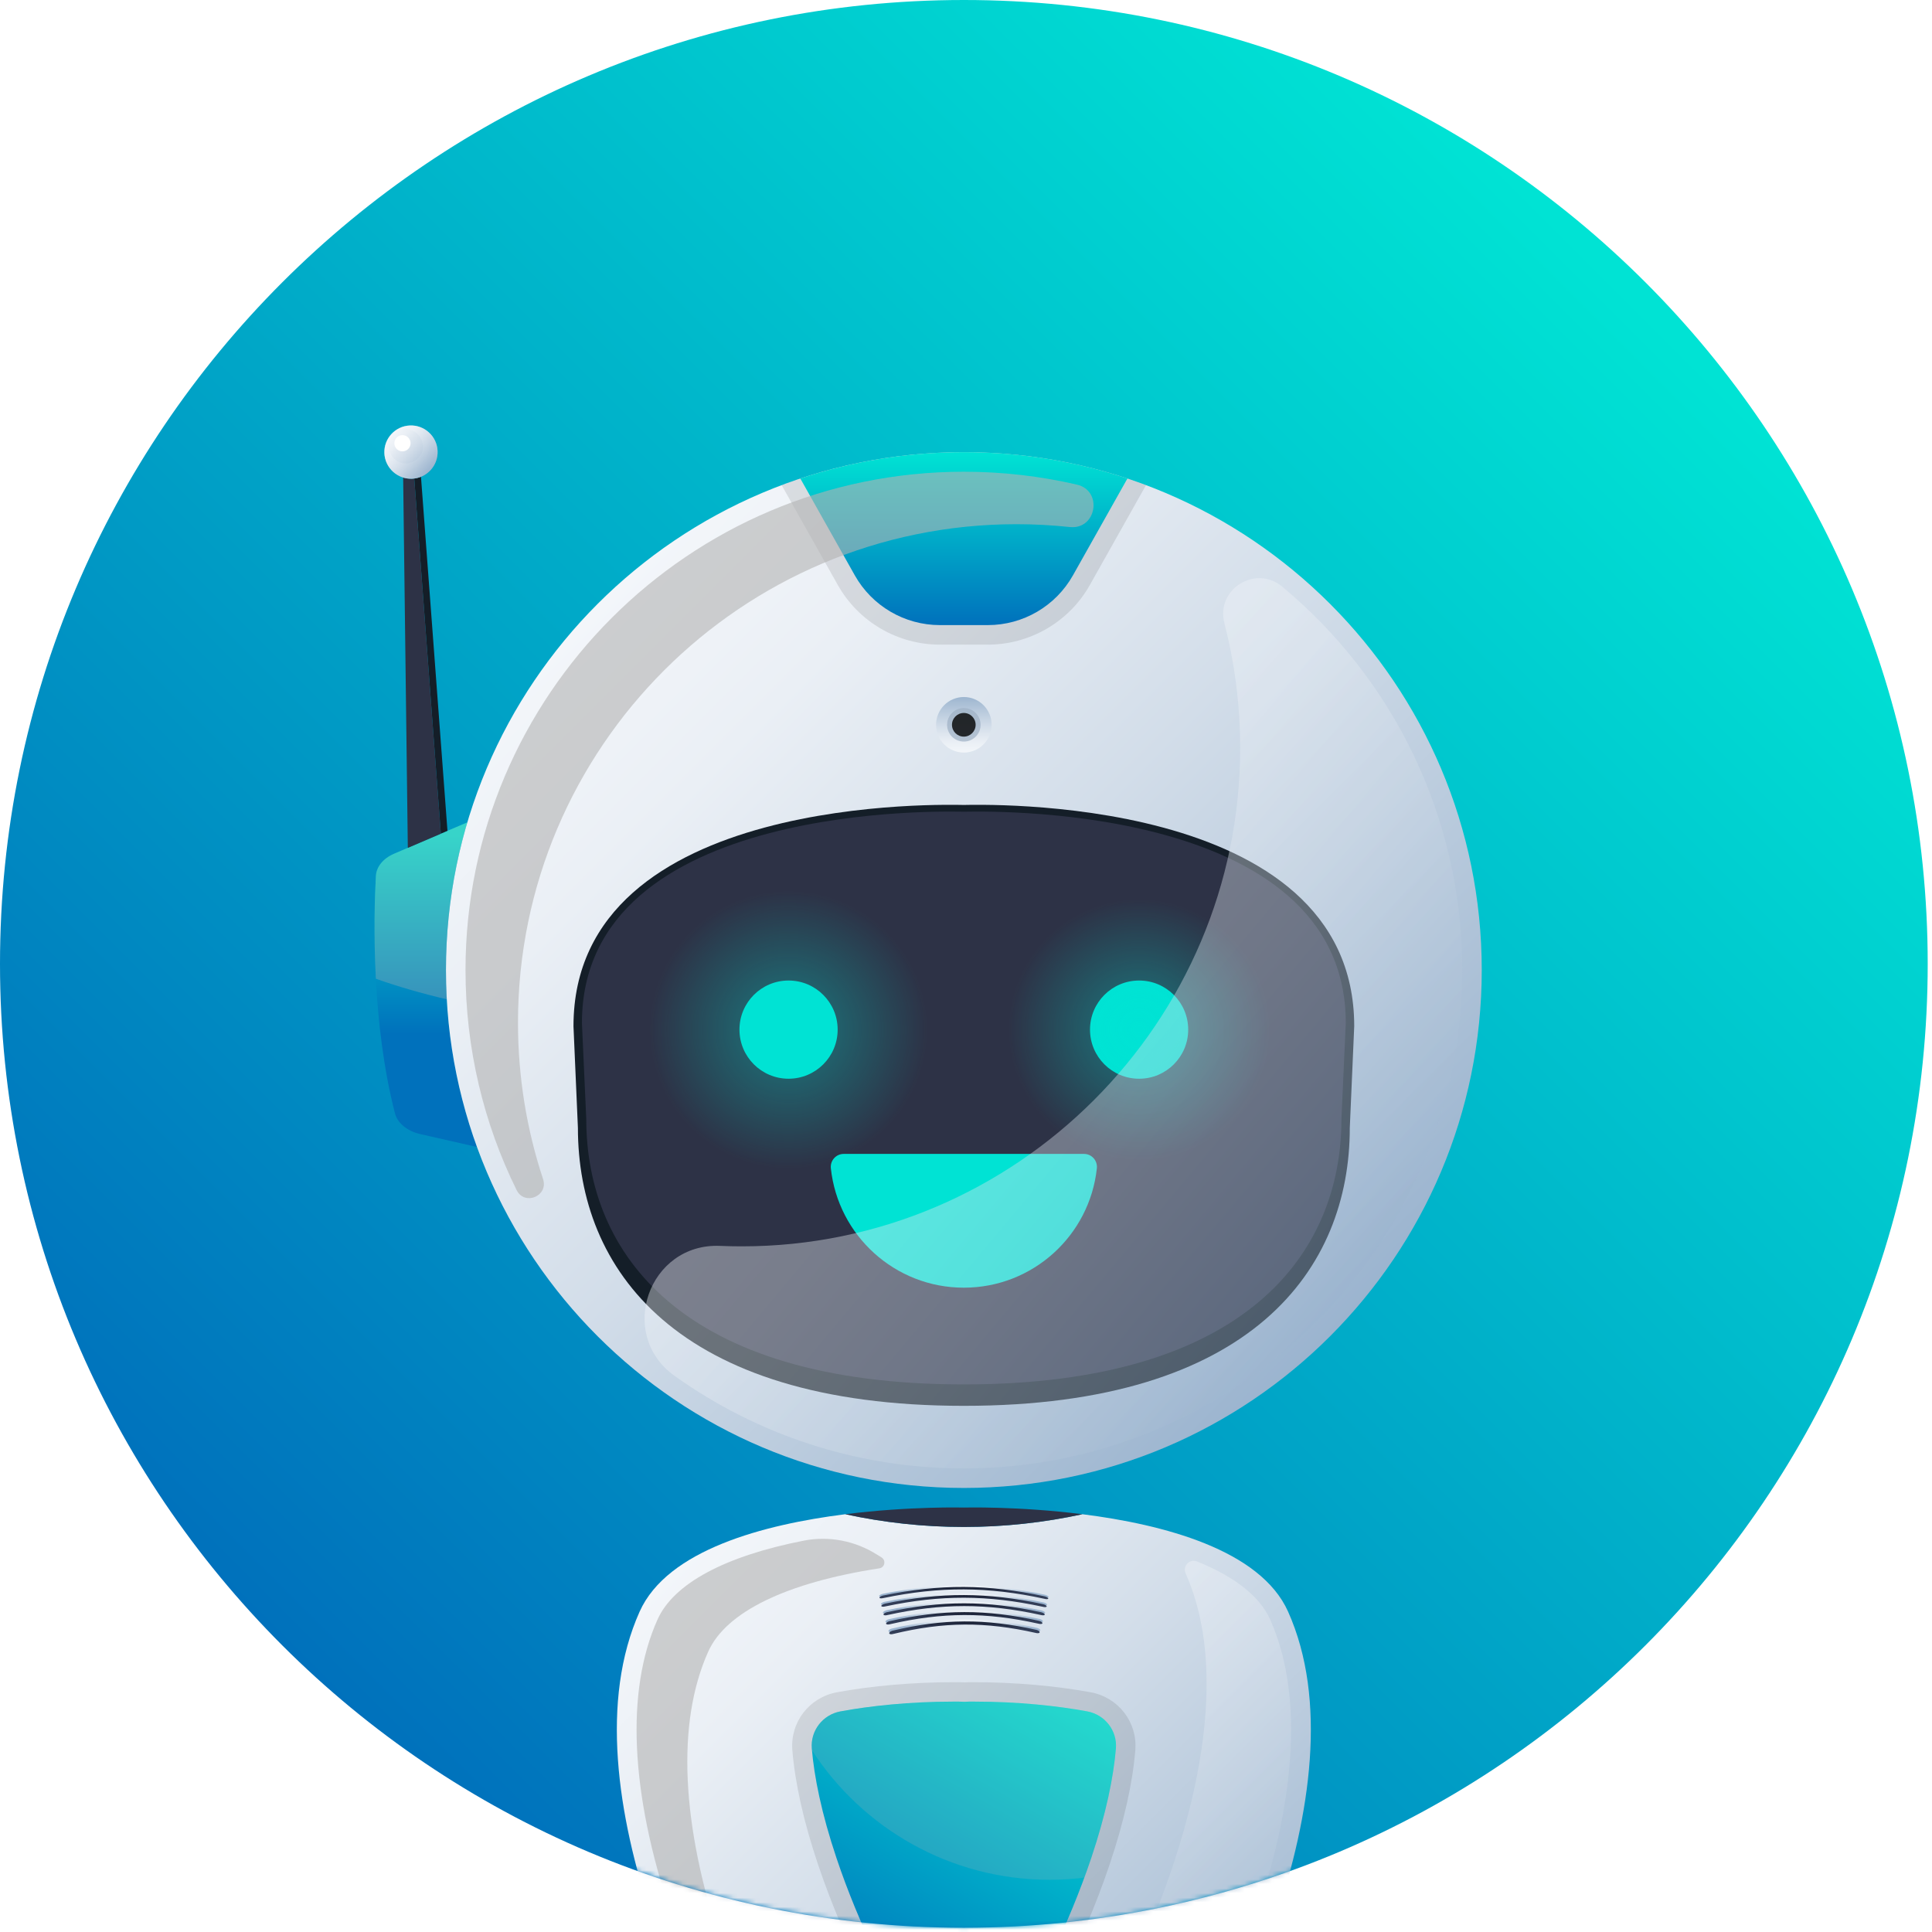 <svg width="423" height="423" viewBox="0 0 423 423" fill="none" xmlns="http://www.w3.org/2000/svg">
<path d="M211.03 422.06C327.579 422.06 422.06 327.579 422.06 211.03C422.06 94.481 327.579 0 211.03 0C94.481 0 0 94.481 0 211.03C0 327.579 94.481 422.06 211.03 422.06Z" fill="url(#paint0_linear_2207_3176)"/>
<mask id="mask0_2207_3176" style="mask-type:luminance" maskUnits="userSpaceOnUse" x="0" y="0" width="423" height="423">
<path d="M211.03 422.06C327.579 422.06 422.06 327.579 422.06 211.03C422.06 94.481 327.579 0 211.03 0C94.481 0 0 94.481 0 211.03C0 327.579 94.481 422.06 211.03 422.06Z" fill="white"/>
</mask>
<g mask="url(#mask0_2207_3176)">
<path d="M236.99 331.53C228.62 333.35 219.94 334.32 211.03 334.32C202.12 334.32 193.44 333.35 185.07 331.53C167.38 333.76 146.12 339.28 140.04 352.86C122.71 391.58 154.95 453.35 169.7 475.39C181.69 493.32 204.73 491.86 210.52 491.93H211.54C217.33 491.86 240.37 493.32 252.36 475.39C267.1 453.35 299.34 391.58 282.02 352.86C275.94 339.29 254.68 333.76 236.99 331.53Z" fill="url(#paint1_linear_2207_3176)"/>
<path d="M97.64 212.39C97.64 201.15 99.28 190.3 102.33 180.05C97.85 181.95 90.83 184.95 86.24 186.94C83.89 187.96 82.41 189.78 82.3 191.78C82.06 196.1 81.77 204.42 82.29 214.29C82.77 223.42 83.93 233.87 86.47 243.73C87.02 245.89 89.15 247.65 92.01 248.3L104.44 251.13C100.04 239.04 97.65 225.99 97.65 212.39H97.64Z" fill="url(#paint2_linear_2207_3176)"/>
<path d="M211.03 325.78C273.654 325.78 324.42 275.014 324.42 212.39C324.42 149.766 273.654 99 211.03 99C148.407 99 97.64 149.766 97.64 212.39C97.64 275.014 148.407 325.78 211.03 325.78Z" fill="url(#paint3_linear_2207_3176)"/>
<g style="mix-blend-mode:screen" opacity="0.31">
<path d="M97.64 212.39C97.64 201.15 99.28 190.3 102.33 180.05C97.85 181.95 90.83 184.95 86.24 186.94C83.89 187.96 82.41 189.78 82.3 191.78C82.06 196.1 81.77 204.42 82.29 214.29C87 215.95 92.17 217.48 97.83 218.79C97.71 216.67 97.65 214.54 97.65 212.39H97.64Z" fill="#B3B3B3"/>
</g>
<g style="mix-blend-mode:multiply" opacity="0.1">
<path d="M211.03 99C196.99 99 183.55 101.56 171.14 106.22L183.42 128.06C187.95 136.13 196.52 141.14 205.77 141.14H216.28C225.54 141.14 234.1 136.13 238.63 128.06L250.91 106.22C238.5 101.55 225.06 98.99 211.02 98.99L211.03 99Z" fill="black"/>
</g>
<path d="M211.03 176.24C208.51 176.24 125.56 173.33 125.56 224.69L126.53 246.94C126.53 277.71 147.78 307.8 211.03 307.8C274.28 307.8 295.53 277.71 295.53 246.94L296.5 224.69C296.5 173.33 213.55 176.24 211.03 176.24Z" fill="#141E28"/>
<path d="M211.03 177.72C208.57 177.72 127.41 174.94 127.41 223.98L128.36 245C128.36 274.38 149.15 303.11 211.03 303.11C272.91 303.11 293.7 274.38 293.7 245L294.65 223.98C294.65 174.94 213.49 177.72 211.03 177.72Z" fill="#2D3246"/>
<path d="M211.03 99C198.52 99 186.48 101.03 175.23 104.77L187.15 125.96C190.93 132.69 198.06 136.86 205.78 136.86H216.29C224.01 136.86 231.13 132.7 234.92 125.96L246.84 104.77C235.58 101.03 223.55 99 211.04 99H211.03Z" fill="url(#paint4_linear_2207_3176)"/>
<g style="mix-blend-mode:screen" opacity="0.6">
<path d="M113.41 223.88C113.41 163.73 162.37 114.77 222.52 114.77C226.47 114.77 230.38 114.98 234.22 115.39C240.09 116.02 241.52 107.43 235.77 106.1C227.82 104.26 219.54 103.28 211.03 103.28C150.91 103.28 101.92 152.27 101.92 212.39C101.92 229.68 105.94 246.03 113.1 260.55C114.83 264.07 120.14 261.88 118.9 258.15C115.34 247.37 113.41 235.85 113.41 223.88Z" fill="#B3B3B3"/>
</g>
<g style="mix-blend-mode:multiply" opacity="0.1">
<path d="M212.08 453.68H207.83C203.6 453.68 199.7 451.46 197.56 447.89C194.05 442.02 185.21 426.4 179.1 408.21C175.97 398.9 174.08 390.48 173.48 383.19C172.98 377.09 177.17 371.64 183.22 370.52C190.91 369.09 199.97 368.31 208.72 368.31C209.36 368.31 209.81 368.31 210.02 368.31L211.22 368.35L212.09 368.31C212.31 368.31 212.73 368.31 213.33 368.31C222.07 368.31 231.13 369.1 238.83 370.52C244.88 371.64 249.07 377.09 248.57 383.19C247.97 390.48 246.08 398.89 242.95 408.21C236.84 426.4 228.01 442.02 224.49 447.89C222.35 451.46 218.45 453.69 214.29 453.69H212.06L212.08 453.68Z" fill="black"/>
</g>
<path d="M212.09 449.4C211.82 449.4 207.81 449.4 207.81 449.4C207.79 449.4 207.77 449.4 207.75 449.4C205.07 449.4 202.59 447.98 201.22 445.68C195.3 435.79 188.08 421.53 183.15 406.83C179.85 397 178.25 388.97 177.74 382.82C177.42 378.91 180.14 375.42 184 374.7C190.53 373.49 199.2 372.56 208.72 372.56C209.32 372.56 209.74 372.56 209.93 372.56L211.26 372.6L212.16 372.56C212.37 372.56 212.77 372.56 213.34 372.56C222.86 372.56 231.52 373.49 238.06 374.7C241.91 375.42 244.64 378.91 244.32 382.82C243.81 388.97 242.21 397 238.91 406.83C233.97 421.53 226.75 435.79 220.84 445.68C219.46 447.98 216.99 449.4 214.31 449.4C214.29 449.4 214.27 449.4 214.25 449.4H212.1H212.09Z" fill="url(#paint5_linear_2207_3176)"/>
<path d="M185.07 331.53C193.44 333.35 202.12 334.32 211.03 334.32C219.94 334.32 228.62 333.35 236.99 331.53C222.87 329.75 211.03 330.07 211.03 330.07C211.03 330.07 199.19 329.75 185.07 331.53Z" fill="#2D3246"/>
<g style="mix-blend-mode:screen" opacity="0.2">
<path d="M238.06 374.71C231.53 373.5 222.86 372.57 213.34 372.57C212.77 372.57 212.36 372.57 212.16 372.57L211.26 372.61L209.93 372.57C209.73 372.57 209.32 372.57 208.72 372.57C199.2 372.57 190.54 373.5 184 374.71C180.15 375.43 177.42 378.92 177.74 382.83C177.75 382.96 177.77 383.1 177.78 383.23C188.83 400.28 208.01 411.57 229.84 411.57C232.4 411.57 234.92 411.4 237.4 411.1C237.92 409.69 238.42 408.27 238.9 406.84C242.2 397.01 243.8 388.98 244.31 382.83C244.63 378.92 241.91 375.42 238.05 374.71H238.06Z" fill="#B3B3B3"/>
</g>
<g style="mix-blend-mode:screen" opacity="0.6">
<path d="M193.01 340.99L192 340.36C187.24 337.36 181.52 336.23 176 337.31C158.73 340.69 147.48 346.71 143.95 354.61C136.97 370.21 137.99 392.48 146.9 419.02C154.16 440.63 165.27 461.08 173.26 473.01C175.9 476.95 179.17 479.83 182.68 481.94C183.88 482.66 185.18 481.23 184.4 480.07C184.39 480.05 184.38 480.04 184.37 480.02C176.39 468.09 165.27 447.64 158.01 426.03C149.1 399.49 148.08 377.22 155.06 361.62C158.95 352.92 172.18 346.51 192.52 343.38C193.71 343.2 194.04 341.64 193.02 341L193.01 340.99Z" fill="#B3B3B3"/>
</g>
<path style="mix-blend-mode:multiply" opacity="0.4" d="M278.11 354.61C275.83 349.51 270.33 345.2 262.08 341.87C260.46 341.22 258.87 342.88 259.58 344.47L259.6 344.52C266.58 360.12 265.56 382.39 256.65 408.93C249.39 430.54 238.4 451.08 230.29 462.92C219.19 479.14 235.07 493.89 248.79 473.01C256.67 461.01 267.89 440.63 275.15 419.02C284.06 392.48 285.08 370.21 278.1 354.61H278.11Z" fill="url(#paint6_linear_2207_3176)"/>
<path d="M217.11 158.69C217.11 162.05 214.39 164.77 211.03 164.77C207.67 164.77 204.95 162.05 204.95 158.69C204.95 155.33 207.67 152.61 211.03 152.61C214.39 152.61 217.11 155.33 217.11 158.69Z" fill="url(#paint7_linear_2207_3176)"/>
<g style="mix-blend-mode:multiply" opacity="0.7">
<path d="M214.7 158.69C214.7 160.72 213.06 162.36 211.03 162.36C209 162.36 207.36 160.72 207.36 158.69C207.36 156.66 209 155.02 211.03 155.02C213.06 155.02 214.7 156.66 214.7 158.69Z" fill="#9EB0C5"/>
</g>
<path opacity="0.8" d="M213.61 158.69C213.61 160.12 212.45 161.28 211.02 161.28C209.59 161.28 208.43 160.12 208.43 158.69C208.43 157.26 209.59 156.1 211.02 156.1C212.45 156.1 213.61 157.26 213.61 158.69Z" fill="black"/>
<path d="M249.4 236.18C255.337 236.18 260.15 231.367 260.15 225.43C260.15 219.493 255.337 214.68 249.4 214.68C243.463 214.68 238.65 219.493 238.65 225.43C238.65 231.367 243.463 236.18 249.4 236.18Z" fill="#00E3D4"/>
<g filter="url(#filter0_f_2207_3176)">
<path opacity="0.4" d="M290.809 235.088C296.143 212.219 281.928 189.355 259.059 184.021C236.19 178.686 213.326 192.901 207.992 215.77C202.657 238.64 216.872 261.503 239.741 266.838C262.611 272.172 285.474 257.957 290.809 235.088Z" fill="url(#paint8_radial_2207_3176)"/>
</g>
<g filter="url(#filter1_f_2207_3176)">
<path opacity="0.4" d="M214.054 235.092C219.389 212.222 205.174 189.359 182.305 184.024C159.436 178.69 136.572 192.905 131.238 215.774C125.903 238.643 140.118 261.507 162.987 266.841C185.856 272.175 208.72 257.961 214.054 235.092Z" fill="url(#paint9_radial_2207_3176)"/>
</g>
<path d="M172.65 236.18C178.587 236.18 183.4 231.367 183.4 225.43C183.4 219.493 178.587 214.68 172.65 214.68C166.713 214.68 161.9 219.493 161.9 225.43C161.9 231.367 166.713 236.18 172.65 236.18Z" fill="#00E3D4"/>
<path d="M184.73 252.64C183.04 252.64 181.73 254.11 181.91 255.79C183.48 270.48 195.92 281.93 211.03 281.93C226.14 281.93 238.58 270.49 240.15 255.79C240.33 254.11 239.02 252.64 237.33 252.64H184.73Z" fill="#00E3D4"/>
<path style="mix-blend-mode:multiply" opacity="0.4" d="M268.06 136.4C270.32 145.15 271.53 154.32 271.53 163.77C271.53 223.86 222.5 272.88 162.42 272.88C160.83 272.88 159.24 272.85 157.66 272.78C142.03 272.11 134.97 292.15 147.7 301.24C165.56 313.99 187.42 321.5 211.04 321.5C271.09 321.5 320.15 272.44 320.15 212.39C320.15 178.62 304.81 148.44 280.72 128.43C274.87 123.57 266.16 129.04 268.07 136.4H268.06Z" fill="url(#paint10_linear_2207_3176)"/>
<path style="mix-blend-mode:screen" d="M195.17 356.59C206.49 353.92 215.78 353.89 227.1 356.43C227.52 356.55 227.82 356.79 227.76 356.97C227.7 357.15 227.32 357.2 226.91 357.08C215.73 354.57 206.57 354.61 195.39 357.28C194.98 357.4 194.6 357.35 194.53 357.16C194.47 356.97 194.75 356.71 195.17 356.59Z" fill="url(#paint11_linear_2207_3176)"/>
<path d="M195.31 357.05C206.53 354.38 215.74 354.34 226.97 356.86C227.39 356.98 227.68 357.22 227.62 357.41C227.56 357.59 227.18 357.64 226.77 357.52C215.68 355.02 206.61 355.07 195.54 357.75C195.13 357.87 194.75 357.82 194.69 357.63C194.63 357.44 194.91 357.18 195.32 357.06L195.31 357.05Z" fill="url(#paint12_linear_2207_3176)"/>
<path style="mix-blend-mode:screen" d="M194.56 354.53C206.29 351.9 215.95 351.9 227.64 354.47C228.08 354.59 228.39 354.83 228.34 355C228.29 355.17 227.91 355.21 227.47 355.09C215.89 352.53 206.35 352.54 194.74 355.18C194.31 355.3 193.92 355.26 193.87 355.08C193.82 354.9 194.12 354.65 194.56 354.53Z" fill="url(#paint13_linear_2207_3176)"/>
<path d="M194.69 354.96C206.34 352.32 215.92 352.31 227.54 354.88C227.97 355 228.28 355.24 228.23 355.41C228.18 355.58 227.79 355.62 227.37 355.5C215.87 352.95 206.4 352.96 194.88 355.61C194.45 355.73 194.07 355.69 194.01 355.51C193.95 355.33 194.26 355.08 194.69 354.96Z" fill="url(#paint14_linear_2207_3176)"/>
<path style="mix-blend-mode:screen" d="M194.05 352.57C206.12 349.99 216.09 350.01 228.09 352.61C228.54 352.73 228.87 352.96 228.83 353.13C228.79 353.29 228.4 353.32 227.95 353.2C216.05 350.61 206.16 350.59 194.2 353.2C193.76 353.32 193.36 353.29 193.31 353.11C193.27 352.94 193.59 352.7 194.04 352.58L194.05 352.57Z" fill="url(#paint15_linear_2207_3176)"/>
<path d="M194.16 352.98C206.16 350.39 216.07 350.4 228.01 353C228.46 353.12 228.78 353.36 228.74 353.52C228.7 353.68 228.31 353.71 227.87 353.59C216.03 351 206.22 350.99 194.32 353.6C193.88 353.72 193.48 353.68 193.44 353.51C193.39 353.34 193.72 353.1 194.16 352.98Z" fill="url(#paint16_linear_2207_3176)"/>
<path style="mix-blend-mode:screen" d="M193.63 350.72C205.97 348.19 216.23 348.24 228.48 350.84C228.94 350.96 229.28 351.19 229.25 351.34C229.22 351.49 228.82 351.52 228.37 351.39C216.2 348.79 206.03 348.75 193.77 351.29C193.31 351.41 192.91 351.38 192.87 351.22C192.83 351.06 193.18 350.83 193.64 350.71L193.63 350.72Z" fill="url(#paint17_linear_2207_3176)"/>
<path d="M193.71 351.11C206 348.57 216.2 348.61 228.4 351.22C228.86 351.34 229.2 351.57 229.16 351.73C229.13 351.89 228.73 351.91 228.28 351.79C216.16 349.19 206.05 349.15 193.85 351.71C193.39 351.83 193 351.8 192.96 351.63C192.92 351.47 193.26 351.23 193.72 351.12L193.71 351.11Z" fill="url(#paint18_linear_2207_3176)"/>
<path style="mix-blend-mode:screen" d="M193.27 348.96C205.77 346.42 216.34 346.48 228.78 349.16C229.25 349.28 229.6 349.5 229.58 349.65C229.55 349.8 229.15 349.81 228.69 349.69C216.31 347.01 205.81 346.96 193.38 349.51C192.91 349.63 192.51 349.6 192.48 349.45C192.45 349.3 192.81 349.07 193.28 348.96H193.27Z" fill="url(#paint19_linear_2207_3176)"/>
<path d="M193.34 349.33C205.79 346.78 216.32 346.83 228.72 349.51C229.19 349.63 229.54 349.85 229.51 350C229.48 350.15 229.08 350.17 228.62 350.04C216.29 347.36 205.83 347.31 193.45 349.88C192.98 350 192.58 349.97 192.55 349.82C192.52 349.67 192.87 349.44 193.34 349.32V349.33Z" fill="url(#paint20_linear_2207_3176)"/>
<path d="M96.52 182.53L90.7 104.77C90.54 104.79 90.39 104.81 90.23 104.81C89.9 104.82 89.58 104.81 89.27 104.77C89.25 104.77 89.22 104.77 89.2 104.77C88.88 104.73 88.57 104.66 88.27 104.56L89.29 185.64C92.04 184.46 95.15 183.12 97.98 181.92C97.5 182.12 97.02 182.33 96.53 182.54L96.52 182.53Z" fill="#2D3246"/>
<path d="M92.17 104.39C91.94 104.48 91.71 104.56 91.46 104.62C91.46 104.62 91.45 104.62 91.44 104.62C91.2 104.68 90.95 104.73 90.7 104.76L96.52 182.52C97.01 182.31 97.49 182.11 97.97 181.9L92.17 104.38V104.39Z" fill="#141E28"/>
<path d="M95.81 98.73C95.95 101.95 93.45 104.67 90.24 104.81C87.03 104.95 84.3 102.45 84.16 99.24C84.02 96.03 86.52 93.3 89.73 93.16C92.94 93.02 95.67 95.52 95.81 98.73Z" fill="url(#paint21_linear_2207_3176)"/>
<path style="mix-blend-mode:multiply" opacity="0.4" d="M90.82 93.26C92.51 94 93.68 95.68 93.86 97.62C94.1 100.31 91.7 102.71 89.09 102.83C86.79 102.93 84.91 101.46 84.19 99.44C84.54 102.31 87.05 104.47 89.99 104.35C93.08 104.22 95.47 101.6 95.34 98.52C95.23 95.89 93.31 93.76 90.84 93.27L90.82 93.26Z" fill="url(#paint22_linear_2207_3176)"/>
<path d="M89.89 96.97C89.93 97.95 89.17 98.78 88.19 98.82C87.21 98.86 86.38 98.1 86.34 97.12C86.3 96.14 87.06 95.31 88.04 95.27C89.02 95.23 89.85 95.99 89.89 96.97Z" fill="white"/>
<path style="mix-blend-mode:multiply" opacity="0.4" d="M89.72 93.15C86.5 93.29 84 96.02 84.15 99.23C84.3 102.44 87.01 104.95 90.23 104.8C93.45 104.65 95.94 101.94 95.8 98.72C95.66 95.5 92.94 93 89.72 93.15ZM89.02 101.47C86.92 101.56 85.29 99.91 85.11 97.88C84.93 95.86 86.73 94.05 88.7 93.97C90.8 93.88 92.43 95.53 92.61 97.56C92.79 99.58 90.99 101.39 89.02 101.47Z" fill="url(#paint23_linear_2207_3176)"/>
</g>
<defs>
<filter id="filter0_f_2207_3176" x="196.871" y="172.9" width="105.059" height="105.059" filterUnits="userSpaceOnUse" color-interpolation-filters="sRGB">
<feFlood flood-opacity="0" result="BackgroundImageFix"/>
<feBlend mode="normal" in="SourceGraphic" in2="BackgroundImageFix" result="shape"/>
<feGaussianBlur stdDeviation="5" result="effect1_foregroundBlur_2207_3176"/>
</filter>
<filter id="filter1_f_2207_3176" x="120.116" y="172.903" width="105.059" height="105.059" filterUnits="userSpaceOnUse" color-interpolation-filters="sRGB">
<feFlood flood-opacity="0" result="BackgroundImageFix"/>
<feBlend mode="normal" in="SourceGraphic" in2="BackgroundImageFix" result="shape"/>
<feGaussianBlur stdDeviation="5" result="effect1_foregroundBlur_2207_3176"/>
</filter>
<linearGradient id="paint0_linear_2207_3176" x1="61.81" y1="360.25" x2="360.25" y2="61.81" gradientUnits="userSpaceOnUse">
<stop stop-color="#0071BC"/>
<stop offset="0.99" stop-color="#00E3D4"/>
</linearGradient>
<linearGradient id="paint1_linear_2207_3176" x1="151.61" y1="339.37" x2="270.45" y2="458.22" gradientUnits="userSpaceOnUse">
<stop stop-color="#F3F6FA"/>
<stop offset="0.19" stop-color="#EAEFF5"/>
<stop offset="0.48" stop-color="#D2DDE9"/>
<stop offset="0.86" stop-color="#ABC0D6"/>
<stop offset="1" stop-color="#9BB4CF"/>
</linearGradient>
<linearGradient id="paint2_linear_2207_3176" x1="93.22" y1="182.97" x2="93.22" y2="226.45" gradientUnits="userSpaceOnUse">
<stop stop-color="#00E3D4"/>
<stop offset="1" stop-color="#0071BC"/>
</linearGradient>
<linearGradient id="paint3_linear_2207_3176" x1="130.85" y1="132.21" x2="291.2" y2="292.57" gradientUnits="userSpaceOnUse">
<stop stop-color="#F3F6FA"/>
<stop offset="0.19" stop-color="#EAEFF5"/>
<stop offset="0.48" stop-color="#D2DDE9"/>
<stop offset="0.86" stop-color="#ABC0D6"/>
<stop offset="1" stop-color="#9BB4CF"/>
</linearGradient>
<linearGradient id="paint4_linear_2207_3176" x1="211.03" y1="99" x2="211.03" y2="136.87" gradientUnits="userSpaceOnUse">
<stop stop-color="#00E3D4"/>
<stop offset="1" stop-color="#0071BC"/>
</linearGradient>
<linearGradient id="paint5_linear_2207_3176" x1="225.76" y1="367.1" x2="185.11" y2="437.5" gradientUnits="userSpaceOnUse">
<stop stop-color="#00E3D4"/>
<stop offset="1" stop-color="#0071BC"/>
</linearGradient>
<linearGradient id="paint6_linear_2207_3176" x1="219.46" y1="382.84" x2="279.76" y2="443.14" gradientUnits="userSpaceOnUse">
<stop stop-color="#F3F6FA"/>
<stop offset="0.19" stop-color="#EAEFF5"/>
<stop offset="0.48" stop-color="#D2DDE9"/>
<stop offset="0.86" stop-color="#ABC0D6"/>
<stop offset="1" stop-color="#9BB4CF"/>
</linearGradient>
<linearGradient id="paint7_linear_2207_3176" x1="211.03" y1="164.85" x2="211.03" y2="152.45" gradientUnits="userSpaceOnUse">
<stop stop-color="#F3F6FA"/>
<stop offset="0.19" stop-color="#EAEFF5"/>
<stop offset="0.48" stop-color="#D2DDE9"/>
<stop offset="0.86" stop-color="#ABC0D6"/>
<stop offset="1" stop-color="#9BB4CF"/>
</linearGradient>
<radialGradient id="paint8_radial_2207_3176" cx="0" cy="0" r="1" gradientUnits="userSpaceOnUse" gradientTransform="translate(249.4 225.429) rotate(135.466) scale(28.618)">
<stop stop-color="#00E3D4"/>
<stop offset="1" stop-color="#00E3D4" stop-opacity="0"/>
</radialGradient>
<radialGradient id="paint9_radial_2207_3176" cx="0" cy="0" r="1" gradientUnits="userSpaceOnUse" gradientTransform="translate(172.646 225.433) rotate(39.958) scale(30.468 30.468)">
<stop stop-color="#00E3D4"/>
<stop offset="1" stop-color="#00E3D4" stop-opacity="0"/>
</radialGradient>
<linearGradient id="paint10_linear_2207_3176" x1="204.65" y1="206.86" x2="294.62" y2="282.35" gradientUnits="userSpaceOnUse">
<stop stop-color="#F3F6FA"/>
<stop offset="0.19" stop-color="#EAEFF5"/>
<stop offset="0.48" stop-color="#D2DDE9"/>
<stop offset="0.86" stop-color="#ABC0D6"/>
<stop offset="1" stop-color="#9BB4CF"/>
</linearGradient>
<linearGradient id="paint11_linear_2207_3176" x1="211.15" y1="356.31" x2="211.16" y2="354.47" gradientUnits="userSpaceOnUse">
<stop stop-color="#9BB4CF"/>
<stop offset="0.14" stop-color="#ABC0D6"/>
<stop offset="0.52" stop-color="#D2DDE9"/>
<stop offset="0.81" stop-color="#EAEFF5"/>
<stop offset="1" stop-color="#F3F6FA"/>
</linearGradient>
<linearGradient id="paint12_linear_2207_3176" x1="211.16" y1="356.77" x2="211.17" y2="354.91" gradientUnits="userSpaceOnUse">
<stop stop-color="#323D57"/>
<stop offset="0.34" stop-color="#2B354E"/>
<stop offset="0.88" stop-color="#1B2236"/>
<stop offset="1" stop-color="#171E30"/>
</linearGradient>
<linearGradient id="paint13_linear_2207_3176" x1="211.12" y1="354.25" x2="211.13" y2="352.46" gradientUnits="userSpaceOnUse">
<stop stop-color="#9BB4CF"/>
<stop offset="0.14" stop-color="#ABC0D6"/>
<stop offset="0.52" stop-color="#D2DDE9"/>
<stop offset="0.81" stop-color="#EAEFF5"/>
<stop offset="1" stop-color="#F3F6FA"/>
</linearGradient>
<linearGradient id="paint14_linear_2207_3176" x1="211.12" y1="354.68" x2="211.14" y2="352.88" gradientUnits="userSpaceOnUse">
<stop stop-color="#323D57"/>
<stop offset="0.34" stop-color="#2B354E"/>
<stop offset="0.88" stop-color="#1B2236"/>
<stop offset="1" stop-color="#171E30"/>
</linearGradient>
<linearGradient id="paint15_linear_2207_3176" x1="211.09" y1="352.3" x2="211.1" y2="350.56" gradientUnits="userSpaceOnUse">
<stop stop-color="#9BB4CF"/>
<stop offset="0.14" stop-color="#ABC0D6"/>
<stop offset="0.52" stop-color="#D2DDE9"/>
<stop offset="0.81" stop-color="#EAEFF5"/>
<stop offset="1" stop-color="#F3F6FA"/>
</linearGradient>
<linearGradient id="paint16_linear_2207_3176" x1="211.09" y1="352.7" x2="211.1" y2="350.96" gradientUnits="userSpaceOnUse">
<stop stop-color="#323D57"/>
<stop offset="0.34" stop-color="#2B354E"/>
<stop offset="0.88" stop-color="#1B2236"/>
<stop offset="1" stop-color="#171E30"/>
</linearGradient>
<linearGradient id="paint17_linear_2207_3176" x1="211.06" y1="350.45" x2="211.07" y2="348.78" gradientUnits="userSpaceOnUse">
<stop stop-color="#9BB4CF"/>
<stop offset="0.14" stop-color="#ABC0D6"/>
<stop offset="0.52" stop-color="#D2DDE9"/>
<stop offset="0.81" stop-color="#EAEFF5"/>
<stop offset="1" stop-color="#F3F6FA"/>
</linearGradient>
<linearGradient id="paint18_linear_2207_3176" x1="211.07" y1="350.84" x2="211.08" y2="349.15" gradientUnits="userSpaceOnUse">
<stop stop-color="#323D57"/>
<stop offset="0.34" stop-color="#2B354E"/>
<stop offset="0.88" stop-color="#1B2236"/>
<stop offset="1" stop-color="#171E30"/>
</linearGradient>
<linearGradient id="paint19_linear_2207_3176" x1="211.04" y1="348.68" x2="211.05" y2="347.03" gradientUnits="userSpaceOnUse">
<stop stop-color="#9BB4CF"/>
<stop offset="0.14" stop-color="#ABC0D6"/>
<stop offset="0.52" stop-color="#D2DDE9"/>
<stop offset="0.81" stop-color="#EAEFF5"/>
<stop offset="1" stop-color="#F3F6FA"/>
</linearGradient>
<linearGradient id="paint20_linear_2207_3176" x1="211.04" y1="349.05" x2="211.05" y2="347.38" gradientUnits="userSpaceOnUse">
<stop stop-color="#323D57"/>
<stop offset="0.34" stop-color="#2B354E"/>
<stop offset="0.88" stop-color="#1B2236"/>
<stop offset="1" stop-color="#171E30"/>
</linearGradient>
<linearGradient id="paint21_linear_2207_3176" x1="85.715" y1="95.07" x2="94.276" y2="102.914" gradientUnits="userSpaceOnUse">
<stop stop-color="#F3F6FA"/>
<stop offset="0.19" stop-color="#EAEFF5"/>
<stop offset="0.48" stop-color="#D2DDE9"/>
<stop offset="0.86" stop-color="#ABC0D6"/>
<stop offset="1" stop-color="#9BB4CF"/>
</linearGradient>
<linearGradient id="paint22_linear_2207_3176" x1="85.642" y1="95.003" x2="93.848" y2="102.522" gradientUnits="userSpaceOnUse">
<stop stop-color="#F3F6FA"/>
<stop offset="0.19" stop-color="#EAEFF5"/>
<stop offset="0.48" stop-color="#D2DDE9"/>
<stop offset="0.86" stop-color="#ABC0D6"/>
<stop offset="1" stop-color="#9BB4CF"/>
</linearGradient>
<linearGradient id="paint23_linear_2207_3176" x1="87.759" y1="96.942" x2="94.433" y2="103.067" gradientUnits="userSpaceOnUse">
<stop stop-color="#F3F6FA"/>
<stop offset="0.19" stop-color="#EAEFF5"/>
<stop offset="0.48" stop-color="#D2DDE9"/>
<stop offset="0.86" stop-color="#ABC0D6"/>
<stop offset="1" stop-color="#9BB4CF"/>
</linearGradient>
</defs>
</svg>
